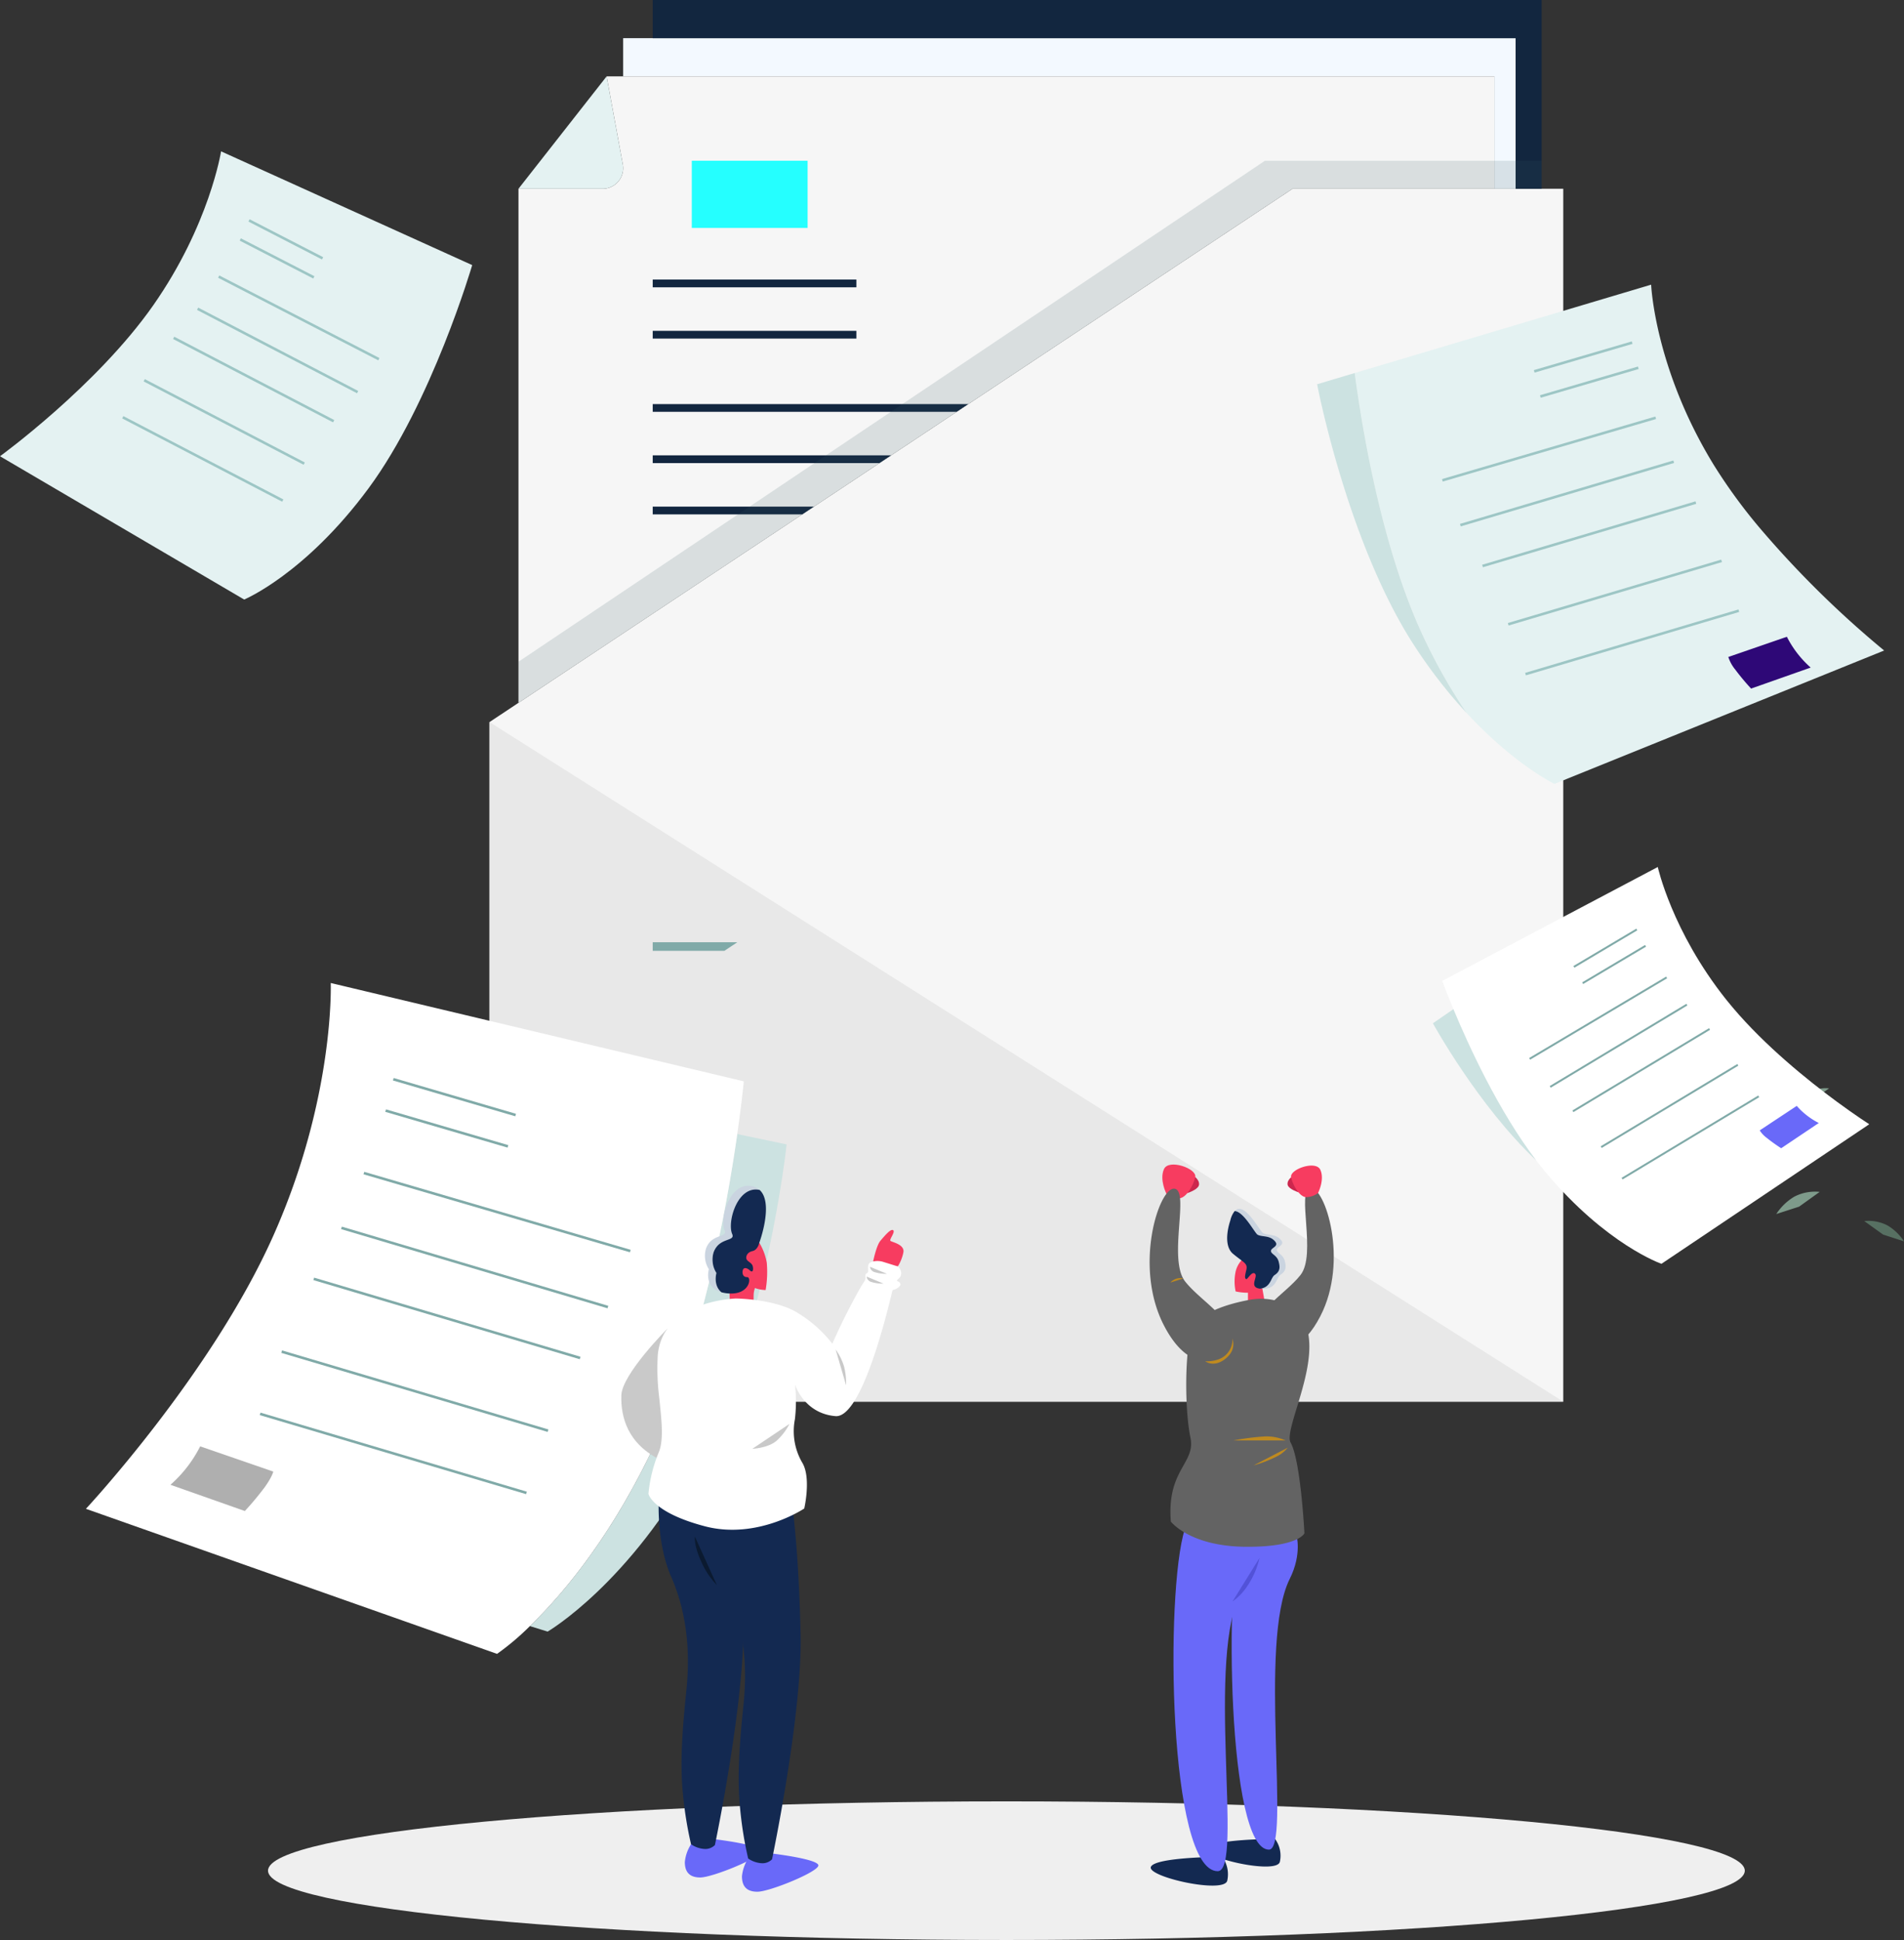 <svg id="Grupo_998830" data-name="Grupo 998830" xmlns="http://www.w3.org/2000/svg" xmlns:xlink="http://www.w3.org/1999/xlink" width="521.558" height="531.364" viewBox="0 0 521.558 531.364">
  <rect x="0" y="0" width="521.558" height="531.364" fill="#333333" stroke="none"/>
  <defs>
    <clipPath id="clip-path">
      <rect id="Rectángulo_344872" data-name="Rectángulo 344872" width="521.558" height="531.364" fill="none"/>
    </clipPath>
    <clipPath id="clip-path-3">
      <rect id="Rectángulo_344841" data-name="Rectángulo 344841" width="280.275" height="148.481" fill="none"/>
    </clipPath>
  </defs>
  <g id="Grupo_998829" data-name="Grupo 998829" clip-path="url(#clip-path)">
    <g id="Grupo_998828" data-name="Grupo 998828" transform="translate(0 0.001)">
      <g id="Grupo_998827" data-name="Grupo 998827" clip-path="url(#clip-path)">
        <path id="Trazado_699528" data-name="Trazado 699528" d="M244.359,1470.156a17.365,17.365,0,0,0-5.7-5.479,14.2,14.2,0,0,0-7.969-1.495l6.475,4.649Z" transform="translate(-163.719 -1038.348)" fill="#577062"/>
        <path id="Trazado_699529" data-name="Trazado 699529" d="M230.282,1355.933a12.449,12.449,0,0,0-4.084-3.927,10.18,10.18,0,0,0-5.713-1.071l4.641,3.332Z" transform="translate(-156.476 -958.702)" fill="#577062"/>
        <path id="Trazado_699530" data-name="Trazado 699530" d="M1769.93,1157.435a13.827,13.827,0,0,0-4.536-4.362,11.308,11.308,0,0,0-6.345-1.19l5.155,3.7Z" transform="translate(-1248.372 -817.434)" fill="#577062"/>
        <path id="Trazado_699531" data-name="Trazado 699531" d="M1676.031,1130.4a15.108,15.108,0,0,1,4.956-4.766,12.355,12.355,0,0,1,6.932-1.3l-5.632,4.044Z" transform="translate(-1189.456 -797.881)" fill="#7e9b8b"/>
        <path id="Trazado_699532" data-name="Trazado 699532" d="M1696.5,1031.052a10.826,10.826,0,0,1,3.552-3.416,8.855,8.855,0,0,1,4.968-.932l-4.037,2.9Z" transform="translate(-1203.985 -728.606)" fill="#7e9b8b"/>
        <path id="Trazado_699533" data-name="Trazado 699533" d="M657.422,1718.5c0,10.485-90.557,18.985-202.265,18.985s-202.265-8.5-202.265-18.985,90.557-18.985,202.265-18.985,202.265,8.5,202.265,18.985" transform="translate(-179.474 -1206.125)" fill="#efefef"/>
        <path id="Trazado_699534" data-name="Trazado 699534" d="M756.527,72.042v30.787H701.238l-7.736,5.138-19.463,12.923L489.21,243.636V102.829h23.037a5.639,5.639,0,0,0,5.641-5.627,5.707,5.707,0,0,0-.092-1.033l-4.437-24.127Z" transform="translate(-347.186 -51.128)" fill="#f6f6f6"/>
        <path id="Trazado_699535" data-name="Trazado 699535" d="M517.888,97.2a5.639,5.639,0,0,1-5.641,5.627H489.21l24.149-30.787L517.8,96.168a5.707,5.707,0,0,1,.092,1.033" transform="translate(-347.186 -51.127)" fill="#e4f2f2"/>
        <path id="Trazado_699536" data-name="Trazado 699536" d="M832.478,36.01V77.257h-5.846V46.47H587.993V36.01Z" transform="translate(-417.291 -25.556)" fill="#f3f9ff"/>
        <path id="Trazado_699537" data-name="Trazado 699537" d="M756.008,178.085V510.3H461.882V324.158l7.934-5.266,56.408-37.461,3.553-2.357,17.772-11.805,3.2-2.123L568.7,253.227l3.2-2.123,17.941-11.919,3.2-2.123,61.609-40.915,19.463-12.924,7.736-5.138Z" transform="translate(-327.791 -126.385)" fill="#f6f6f6"/>
        <path id="Trazado_699538" data-name="Trazado 699538" d="M859.384,0V51.7h-7.113V10.456H615.883V0Z" transform="translate(-437.083 -0.002)" fill="#12263f"/>
        <path id="Trazado_699539" data-name="Trazado 699539" d="M756.008,867.378,461.882,681.239V867.378Z" transform="translate(-327.791 -483.467)" fill="#e8e8e8"/>
        <path id="Trazado_699540" data-name="Trazado 699540" d="M702.327,381.234l-3.2,2.123H615.882v-2.123Z" transform="translate(-437.083 -270.557)" fill="#12263f"/>
        <path id="Trazado_699541" data-name="Trazado 699541" d="M615.883,429.6h65.3l-3.2,2.123H615.883Z" transform="translate(-437.083 -304.883)" fill="#12263f"/>
        <path id="Trazado_699542" data-name="Trazado 699542" d="M660.039,477.969l-3.2,2.123H615.883v-2.123Z" transform="translate(-437.083 -339.208)" fill="#12263f"/>
        <path id="Trazado_699543" data-name="Trazado 699543" d="M639.068,888.947l-3.553,2.357H615.882v-2.357Z" transform="translate(-437.083 -630.874)" fill="#80aaa8"/>
        <rect id="Rectángulo_344839" data-name="Rectángulo 344839" width="55.792" height="2.123" transform="translate(178.799 76.571)" fill="#12263f"/>
        <rect id="Rectángulo_344840" data-name="Rectángulo 344840" width="55.792" height="2.123" transform="translate(178.799 90.614)" fill="#12263f"/>
        <g id="Grupo_998826" data-name="Grupo 998826" transform="translate(142.024 44.026)" opacity="0.15">
          <g id="Grupo_998825" data-name="Grupo 998825">
            <g id="Grupo_998824" data-name="Grupo 998824" clip-path="url(#clip-path-3)">
              <path id="Trazado_699544" data-name="Trazado 699544" d="M769.487,151.654h-75.8L489.211,288.875v11.259L701.238,159.327h68.248Z" transform="translate(-489.211 -151.653)" fill="#335a60"/>
            </g>
          </g>
        </g>
        <path id="Trazado_699545" data-name="Trazado 699545" d="M1423.3,368.782l-7.608,3.079-82.7,33.455s-10.914-5.23-24.042-19.385a154.041,154.041,0,0,1-11.536-20.242c-11.706-24.545-17.156-57.93-19.13-72.913l81.186-24.2s.948,22.91,17.12,49.316A147.747,147.747,0,0,0,1389.12,335.1a272.576,272.576,0,0,0,34.177,33.682" transform="translate(-907.177 -190.607)" fill="#e4f2f2"/>
        <path id="Trazado_699546" data-name="Trazado 699546" d="M570.315,1072.79s-5.457,51.177-24.248,85.786-41.226,47.653-41.226,47.653l-4.855-1.508c8.521-8.231,21.742-23.6,33.569-48.4,13.5-28.3,20.327-66.033,23.235-86.367Z" transform="translate(-354.833 -759.336)" fill="#cce2e1"/>
        <path id="Trazado_699547" data-name="Trazado 699547" d="M60.556,142.787l68.793,31.159s-11.024,37.637-28.417,61.166-34.046,30.434-34.046,30.434L0,226.3S26.493,207.063,41.947,185s18.609-42.211,18.609-42.211" transform="translate(0 -101.335)" fill="#e4f2f2"/>
        <path id="Trazado_699548" data-name="Trazado 699548" d="M1217.836,1114.837s-2.56-.815-2.934-1.935.917-2.173.917-2.173l2.017,1.426Z" transform="translate(-862.151 -788.269)" fill="#cc274e"/>
        <path id="Trazado_699549" data-name="Trazado 699549" d="M1212.105,1156.049c-2.288,4.426-4.693,6.859-6.952,8.09-.122-4.867-1.853-9.083-6.842-11.267,2.7-2.776,6.2-5.343,8.363-8.1,4.484-5.709-1.225-23.231,2.718-23.771s10.593,19.828,2.712,35.044" transform="translate(-850.425 -795.555)" fill="#636363"/>
        <path id="Trazado_699550" data-name="Trazado 699550" d="M1225.551,1107.187s1.858-3.618.635-6.335-8.49-.136-8.014,2.037,2.224,5.136,3.9,5.421a5.326,5.326,0,0,0,3.483-1.123" transform="translate(-864.503 -780.43)" fill="#f73c60"/>
        <path id="Trazado_699551" data-name="Trazado 699551" d="M1105.365,1751.782a8.1,8.1,0,0,1,1.376,6.566c-.943,3.653-22.041-1.079-20.91-3.8s19.534-2.764,19.534-2.764" transform="translate(-770.569 -1243.216)" fill="#132951"/>
        <path id="Trazado_699552" data-name="Trazado 699552" d="M1157.155,1734.911a7.774,7.774,0,0,1,1.32,6.3c-.9,3.5-21.141-1.035-20.057-3.647s18.737-2.651,18.737-2.651" transform="translate(-807.89 -1231.243)" fill="#132951"/>
        <path id="Trazado_699553" data-name="Trazado 699553" d="M1128.285,1430.191s1.915,5.378-2.161,12.537c-10.386,18.243.519,77.318-6.763,77.32-13.525,0-14.436-76.524-9.03-93.627s17.953,3.769,17.953,3.769" transform="translate(-785.795 -1007.533)" fill="#6969f9"/>
        <path id="Trazado_699554" data-name="Trazado 699554" d="M1179.881,1423.548s1.613,5.158-1.821,12.026c-8.749,17.5.438,74.163-5.7,74.165-11.395,0-12.162-73.4-7.607-89.807s15.125,3.616,15.125,3.616" transform="translate(-824.764 -1003.123)" fill="#6969f9"/>
        <path id="Trazado_699555" data-name="Trazado 699555" d="M1120.348,1114.893s2.737-.871,3.136-2.069-.98-2.323-.98-2.323l-2.156,1.524Z" transform="translate(-795.095 -788.108)" fill="#cc274e"/>
        <rect id="Rectángulo_344842" data-name="Rectángulo 344842" width="0.708" height="49.359" transform="translate(59.744 76.073) rotate(-62.723)" fill="#9dc6c5"/>
        <rect id="Rectángulo_344843" data-name="Rectángulo 344843" width="0.708" height="49.42" transform="translate(53.968 84.88) rotate(-62.484)" fill="#9dc6c5"/>
        <rect id="Rectángulo_344844" data-name="Rectángulo 344844" width="0.708" height="49.416" transform="matrix(0.462, -0.887, 0.887, 0.462, 39.341, 104.467)" fill="#9dc6c5"/>
        <rect id="Rectángulo_344845" data-name="Rectángulo 344845" width="0.708" height="49.42" transform="translate(47.407 92.848) rotate(-62.484)" fill="#9dc6c5"/>
        <rect id="Rectángulo_344846" data-name="Rectángulo 344846" width="0.708" height="49.417" transform="translate(33.47 114.6) rotate(-62.497)" fill="#9dc6c5"/>
        <rect id="Rectángulo_344847" data-name="Rectángulo 344847" width="0.708" height="22.667" transform="matrix(0.458, -0.889, 0.889, 0.458, 65.654, 65.903)" fill="#9dc6c5"/>
        <rect id="Rectángulo_344848" data-name="Rectángulo 344848" width="0.708" height="22.667" transform="matrix(0.458, -0.889, 0.889, 0.458, 68.055, 60.686)" fill="#9dc6c5"/>
        <path id="Trazado_699556" data-name="Trazado 699556" d="M1166.889,1186.3a6.928,6.928,0,0,0-1.743,3.211,13.076,13.076,0,0,0,0,5.455s6.475,1.547,7.97-1.818-.268-5.107-.268-5.107l-2.3-2.321-1.916-.348Z" transform="translate(-826.67 -841.244)" fill="#f73c60"/>
        <path id="Trazado_699557" data-name="Trazado 699557" d="M1177.513,1216.034v3.168h4.712l-.786-4.392-2.624-.251Z" transform="translate(-835.665 -861.956)" fill="#f73c60"/>
        <path id="Trazado_699558" data-name="Trazado 699558" d="M1137.3,1264.74c2.759,4.936,3.775,24.828,3.775,24.828s-1.6,3.769-15.925,3.7c-15.46-.076-20.664-6.894-20.664-6.894-1.162-14.229,6.824-15.971,5.372-22.941s-1.643-20.908,0-28.65c1.208-5.68,11.047-8.213,16.2-9.153a16.557,16.557,0,0,1,8.078.459,14.728,14.728,0,0,1,1.44.546c4.989,2.183,6.72,6.4,6.842,11.267.261,10.407-6.812,23.806-5.123,26.838" transform="translate(-783.755 -869.605)" fill="#636363"/>
        <path id="Trazado_699559" data-name="Trazado 699559" d="M1097.857,1106.716s-1.986-3.868-.679-6.771,9.075-.145,8.567,2.178-2.377,5.49-4.165,5.794-3.723-1.2-3.723-1.2" transform="translate(-778.336 -779.729)" fill="#f73c60"/>
        <path id="Trazado_699560" data-name="Trazado 699560" d="M261.275,954.353s-.524,5.563-1.791,14.445c-2.909,20.334-9.739,58.064-23.235,86.367-11.827,24.793-25.047,40.165-33.569,48.4a71.487,71.487,0,0,1-8.988,7.6L81.061,1071.436s34.411-36.852,51.312-74.745,15.754-69.275,15.754-69.275Z" transform="translate(-57.528 -658.175)" fill="#fff"/>
        <rect id="Rectángulo_344849" data-name="Rectángulo 344849" width="0.707" height="76.02" transform="matrix(0.281, -0.96, 0.96, 0.281, 99.579, 321.639)" fill="#80aaa8"/>
        <rect id="Rectángulo_344850" data-name="Rectángulo 344850" width="0.708" height="76.113" transform="matrix(0.285, -0.959, 0.959, 0.285, 93.43, 336.649)" fill="#80aaa8"/>
        <rect id="Rectángulo_344851" data-name="Rectángulo 344851" width="0.708" height="76.108" transform="translate(77.058 370.553) rotate(-73.473)" fill="#80aaa8"/>
        <rect id="Rectángulo_344852" data-name="Rectángulo 344852" width="0.708" height="76.113" transform="translate(85.845 350.62) rotate(-73.459)" fill="#80aaa8"/>
        <rect id="Rectángulo_344853" data-name="Rectángulo 344853" width="0.708" height="76.108" transform="translate(71.151 387.595) rotate(-73.473)" fill="#80aaa8"/>
        <rect id="Rectángulo_344854" data-name="Rectángulo 344854" width="0.707" height="34.91" transform="translate(105.533 304.53) rotate(-73.699)" fill="#80aaa8"/>
        <rect id="Rectángulo_344855" data-name="Rectángulo 344855" width="0.707" height="34.91" transform="matrix(0.281, -0.96, 0.96, 0.281, 107.634, 295.938)" fill="#80aaa8"/>
        <path id="Trazado_699561" data-name="Trazado 699561" d="M160.848,1375.1l20.375,7.186a80.922,80.922,0,0,0,5.446-6.53c2.086-2.92,2.343-4.276,2.343-4.276l-20.023-6.909a35.322,35.322,0,0,1-8.14,10.528" transform="translate(-114.152 -968.42)" fill="#afafaf"/>
        <rect id="Rectángulo_344856" data-name="Rectángulo 344856" width="60.898" height="0.708" transform="translate(395.007 131.219) rotate(-16.34)" fill="#9dc6c5"/>
        <rect id="Rectángulo_344857" data-name="Rectángulo 344857" width="60.973" height="0.708" transform="translate(399.928 143.495) rotate(-16.554)" fill="#9dc6c5"/>
        <rect id="Rectángulo_344858" data-name="Rectángulo 344858" width="60.968" height="0.708" transform="translate(413.045 170.647) rotate(-16.554)" fill="#9dc6c5"/>
        <rect id="Rectángulo_344859" data-name="Rectángulo 344859" width="60.973" height="0.708" transform="translate(406.003 154.687) rotate(-16.554)" fill="#9dc6c5"/>
        <rect id="Rectángulo_344860" data-name="Rectángulo 344860" width="60.968" height="0.708" transform="translate(417.777 184.299) rotate(-16.554)" fill="#9dc6c5"/>
        <rect id="Rectángulo_344861" data-name="Rectángulo 344861" width="27.966" height="0.708" transform="translate(421.843 108.258) rotate(-16.34)" fill="#9dc6c5"/>
        <rect id="Rectángulo_344862" data-name="Rectángulo 344862" width="27.966" height="0.708" transform="translate(420.16 101.375) rotate(-16.34)" fill="#9dc6c5"/>
        <path id="Trazado_699562" data-name="Trazado 699562" d="M1144.54,1261.988s1.613,3.012-1.648,5.7-5.639.774-5.639.774,6.387-2.8,7.287-6.47" transform="translate(-807.093 -895.616)" fill="#bf8a1f"/>
        <path id="Trazado_699563" data-name="Trazado 699563" d="M1653.321,609.2,1637,614.953a64.8,64.8,0,0,1-4.362-5.231,10.548,10.548,0,0,1-1.877-3.425l16.04-5.535a28.292,28.292,0,0,0,6.521,8.434" transform="translate(-1157.328 -426.353)" fill="#2e0877"/>
        <path id="Trazado_699564" data-name="Trazado 699564" d="M1477.8,888.437l-56.925,38.226s-15.068-5.195-31.686-25.033c-.884-1.054-1.755-2.151-2.611-3.277-10.341-13.546-18.515-31.389-22.691-41.432-1.974-4.742-3.057-7.75-3.057-7.75l59.04-31.191s3.864,17.609,18.692,36.258c.588.736,1.189,1.472,1.812,2.2,8.932,10.581,20.6,19.973,28.516,25.8,5.294,3.893,8.911,6.2,8.911,6.2" transform="translate(-965.759 -580.51)" fill="#fff"/>
        <rect id="Rectángulo_344863" data-name="Rectángulo 344863" width="43.645" height="0.531" transform="matrix(0.86, -0.511, 0.511, 0.86, 418.872, 289.788)" fill="#80aaa8"/>
        <rect id="Rectángulo_344864" data-name="Rectángulo 344864" width="43.698" height="0.531" transform="translate(424.505 297.467) rotate(-31.039)" fill="#80aaa8"/>
        <rect id="Rectángulo_344865" data-name="Rectángulo 344865" width="43.695" height="0.531" transform="translate(438.47 313.968) rotate(-31.055)" fill="#80aaa8"/>
        <rect id="Rectángulo_344866" data-name="Rectángulo 344866" width="43.698" height="0.531" transform="translate(430.727 304.152) rotate(-31.055)" fill="#80aaa8"/>
        <rect id="Rectángulo_344867" data-name="Rectángulo 344867" width="43.695" height="0.531" transform="translate(444.197 322.596) rotate(-31.055)" fill="#80aaa8"/>
        <rect id="Rectángulo_344868" data-name="Rectángulo 344868" width="20.043" height="0.531" transform="matrix(0.86, -0.511, 0.511, 0.86, 433.396, 269.068)" fill="#80aaa8"/>
        <rect id="Rectángulo_344869" data-name="Rectángulo 344869" width="20.042" height="0.531" transform="matrix(0.86, -0.511, 0.511, 0.86, 430.998, 264.593)" fill="#80aaa8"/>
        <path id="Trazado_699565" data-name="Trazado 699565" d="M1676.582,1048.042l-10.3,6.915a46.441,46.441,0,0,1-3.963-2.849,7.562,7.562,0,0,1-1.916-2.042l10.142-6.711a20.277,20.277,0,0,0,6.034,4.687" transform="translate(-1178.367 -740.455)" fill="#6969f9"/>
        <rect id="Rectángulo_344870" data-name="Rectángulo 344870" width="31.72" height="18.402" transform="translate(189.503 44.027)" fill="#25ffff"/>
        <path id="Trazado_699566" data-name="Trazado 699566" d="M1177.554,1158.493c-1.3.842-1.012,4.239-5.492,3.864-.042-.007-.092-.007-.135-.014,2.958-.361,2.874-3.022,3.985-3.744,1.444-.942,1.536-2.046,1.054-3.758-.467-1.67-2.13-2-2.081-2.852s2.229-1.224,1.161-2.541c-1.458-1.8-3.532-1.2-4.812-1.876-.764-.411-3.815-6.391-6.292-6.476,2.647-2.973,6.865,5.542,7.8,6.037,1.317.708,3.454.085,4.954,1.939,1.09,1.352-1.153,1.727-1.2,2.612s1.663,1.217,2.152,2.937c.5,1.755.4,2.9-1.09,3.871" transform="translate(-826.743 -809.375)" fill="#cad4e0"/>
        <path id="Trazado_699567" data-name="Trazado 699567" d="M1170.91,1160.135c-1.111.722-1.026,3.383-3.984,3.744-3.213-.347-.538-3.227-1.387-4.084-.389-.4-.87-.078-1.3.361-.524.538-.991,1.26-1.161,1.1-.213-.184-.34-.311-.255-.984a13.829,13.829,0,0,1,.29-1.394c.489-1.96-.481-1.96-3.6-4.544s-.764-9.095-.764-9.095a6.427,6.427,0,0,1,1.2-2.612c2.477.085,5.528,6.066,6.292,6.476,1.281.679,3.355.071,4.813,1.875,1.069,1.317-1.118,1.677-1.161,2.541s1.614,1.182,2.081,2.852c.481,1.713.389,2.817-1.054,3.758" transform="translate(-821.741 -810.911)" fill="#132951"/>
        <path id="Trazado_699568" data-name="Trazado 699568" d="M1107.224,1161.3a5.74,5.74,0,0,1-3.94,7.019c-3.64,1.123-9.406.678-14.617-9.384-8.421-16.262-1.307-38.041,2.9-37.46s-1.888,19.311,2.9,25.409c3.725,4.741,11.135,8.955,12.749,14.416" transform="translate(-769.825 -795.889)" fill="#636363"/>
        <path id="Trazado_699569" data-name="Trazado 699569" d="M1163.727,1356.312a69.391,69.391,0,0,1,8.6-1.1,12.927,12.927,0,0,1,5.725,1.1Z" transform="translate(-825.881 -961.775)" fill="#bf8a1f"/>
        <path id="Trazado_699570" data-name="Trazado 699570" d="M1182.788,1370.681a35.586,35.586,0,0,0,6.534-2.541,8.969,8.969,0,0,0,2.831-2.323Z" transform="translate(-839.408 -969.302)" fill="#bf8a1f"/>
        <path id="Trazado_699571" data-name="Trazado 699571" d="M1104.369,1207.173a3.487,3.487,0,0,1,3.5-1.105Z" transform="translate(-783.755 -855.886)" fill="#bf8a1f"/>
        <path id="Trazado_699572" data-name="Trazado 699572" d="M1283.755,445.084a137.168,137.168,0,0,1-14.332-18.458c-18.4-28.268-26.64-71.624-26.64-71.624l10.3-3.072c1.974,14.983,7.424,48.368,19.13,72.913a154.042,154.042,0,0,0,11.536,20.242" transform="translate(-881.986 -249.76)" fill="#cce2e1"/>
        <path id="Trazado_699573" data-name="Trazado 699573" d="M1380.327,993.544c-16.016-15.124-28.3-37.568-28.3-37.568l5.613-3.864c4.176,10.043,12.35,27.885,22.69,41.432" transform="translate(-959.513 -675.701)" fill="#cce2e1"/>
        <path id="Trazado_699574" data-name="Trazado 699574" d="M701.775,1747.494a10.948,10.948,0,0,0-1.7,4.867c0,2.251.852,4.228,4.228,4.228s17-5.566,16.7-7.27-12.368-3.155-12.368-3.155l-5.334-1.1Z" transform="translate(-496.831 -1238.446)" fill="#6969f9"/>
        <path id="Trazado_699575" data-name="Trazado 699575" d="M647.871,1734.038a10.948,10.948,0,0,0-1.7,4.867c0,2.251.852,4.228,4.228,4.228s17-5.566,16.7-7.27-12.368-3.155-12.368-3.155l-5.335-1.1Z" transform="translate(-458.576 -1228.897)" fill="#6969f9"/>
        <path id="Trazado_699576" data-name="Trazado 699576" d="M664.365,1407.388a122.674,122.674,0,0,0,6.594,20.177c4.38,10.038,5.292,20.623,4.2,31.208s-1.825,20.075-.913,28.653a102.835,102.835,0,0,0,2.19,13.505,7.365,7.365,0,0,0,3.589,1.278,3.711,3.711,0,0,0,2.95-1.065s8.3-39.512,7.817-61.655-2.1-33.776-2.1-33.776l-12.259-8.078Z" transform="translate(-471.491 -991.882)" fill="#132951"/>
        <path id="Trazado_699577" data-name="Trazado 699577" d="M621.559,1391.26s-1.094,12.813,3.286,22.85,5.292,20.622,4.2,31.208-1.825,20.075-.913,28.653a102.83,102.83,0,0,0,2.19,13.505,7.363,7.363,0,0,0,3.589,1.277,3.71,3.71,0,0,0,2.95-1.065s8.3-39.511,7.817-61.655-2.1-33.775-2.1-33.775l-12.259-8.078Z" transform="translate(-441.026 -982.334)" fill="#132951"/>
        <path id="Trazado_699578" data-name="Trazado 699578" d="M823.874,1169.031s.857-4.354,2.013-5.693,2.8-3.346,3.468-2.859-1.156,2.555-.73,2.92,3.954.973,3.528,3.163a11.66,11.66,0,0,1-1.521,3.831l-4.38.366Z" transform="translate(-584.692 -823.524)" fill="#f73c60"/>
        <path id="Trazado_699579" data-name="Trazado 699579" d="M698.588,1172.431a16.076,16.076,0,0,1,2.048,5.461,28.87,28.87,0,0,1-.315,7.509,9.265,9.265,0,0,1-5.3-1.838,16.54,16.54,0,0,1-3.361-3.781l-.368-2.363,1.628-3.2,1.575-1.418Z" transform="translate(-490.598 -832.059)" fill="#f73c60"/>
        <path id="Trazado_699580" data-name="Trazado 699580" d="M695.347,1209.578a5.942,5.942,0,0,0-.362,1.9c-.026,1.076,0,4.989,0,4.989l-6.459-.131-.131-5.278,1-2.153,2.888-1.232,2.809-.422Z" transform="translate(-488.544 -856.77)" fill="#f73c60"/>
        <path id="Trazado_699581" data-name="Trazado 699581" d="M598.853,1253.54s-12.431,12.436-12.613,18.256,1.643,13.484,11.133,17.865,13.14-12.958,12.958-13.687-11.477-22.433-11.477-22.433" transform="translate(-416.038 -889.621)" fill="#c9c9c9"/>
        <path id="Trazado_699582" data-name="Trazado 699582" d="M680.147,1195.242c.821.365,1.088,1.084-.077,1.84-1.216.792-1.259.161-1.464.945,0,0,0,.007,0,.011-2.825,11.815-9.14,34.672-15.549,34.131-8.639-.73-11.074-8.64-11.074-8.64a42.189,42.189,0,0,1-.029,9.49,17.1,17.1,0,0,0,2.1,12.045c2.373,4.2.456,12.41.456,12.41s-12.866,8.64-27.222,4.866-15.454-8.881-15.454-8.881a38.881,38.881,0,0,1,2.8-11.315c1.347-3.164.869-8.074.318-13.447-.051-.482-.1-.967-.15-1.456a64.1,64.1,0,0,1-.412-11.79c1.34-15.038,21.422-15.5,21.422-15.5s10.578.095,16.783,3.865a35.442,35.442,0,0,1,9.611,8.516,171.223,171.223,0,0,1,7.847-15.622q.515-.838.986-1.555a0,0,0,0,1,0,0c.628-.985-.2-1.693.577-2.1s.139-1.095.46-2.329a1,1,0,0,1,.478-.595v0a3.058,3.058,0,0,1,1.036-.365,5.438,5.438,0,0,1,2.629.178l3.93,1.227a2.581,2.581,0,0,1,.883,1.457,2.154,2.154,0,0,1,.029.657c-.139,1.325-1.734,1.6-.912,1.964" transform="translate(-434.207 -844.295)" fill="#fff"/>
        <path id="Trazado_699583" data-name="Trazado 699583" d="M680.045,1119.874c-6.063-1.343-8.957,8.789-7.526,12.06.949,2.172-3.573.789-5.1,5.041a6.829,6.829,0,0,0,.788,5.632s-.982,3.325,1.365,5.281c-4.895-1.376-3.435-6.314-3.435-6.314a6.833,6.833,0,0,1-.788-5.632c1.526-4.256,6.044-2.873,5.1-5.041-1.471-3.361,1.628-13.969,8.034-11.921a4.127,4.127,0,0,1,1.562.894" transform="translate(-471.963 -793.94)" fill="#cad4e0"/>
        <path id="Trazado_699584" data-name="Trazado 699584" d="M685.013,1136.837s-.38,1.982-1.876,2.3-1.931,1.617-1.577,2.285,1.445.931,1.668,1.905-.022,1.836-.766,1.128-1.65-.946-1.927-.2-.117,2.048,1.142,2.007.785,4.752-4.8,4.489a9.926,9.926,0,0,1-2.237-.339c-2.347-1.956-1.365-5.282-1.365-5.282a6.829,6.829,0,0,1-.789-5.632c1.522-4.253,6.044-2.869,5.1-5.041-1.431-3.271,1.464-13.4,7.526-12.06,3.931,3.614-.091,14.439-.091,14.439" transform="translate(-477.022 -796.464)" fill="#132951"/>
        <path id="Trazado_699585" data-name="Trazado 699585" d="M788.479,1273.187a15.787,15.787,0,0,1,2.312,4.684,19.066,19.066,0,0,1,.547,5.108Z" transform="translate(-559.573 -903.564)" fill="#c9c9c9"/>
        <path id="Trazado_699586" data-name="Trazado 699586" d="M817.837,1204.456s-.091.8.981,1.369a10.584,10.584,0,0,0,3.627.547Z" transform="translate(-580.406 -854.786)" fill="#c9c9c9"/>
        <path id="Trazado_699587" data-name="Trazado 699587" d="M820.98,1195.183s-.091.8.981,1.369a10.581,10.581,0,0,0,3.627.548Z" transform="translate(-582.637 -848.205)" fill="#c9c9c9"/>
        <path id="Trazado_699588" data-name="Trazado 699588" d="M720.068,1343.406a15.985,15.985,0,0,1-3.407,4.5c-2.311,2.129-6.749,2.311-6.749,2.311Z" transform="translate(-503.815 -953.397)" fill="#c9c9c9"/>
        <path id="Trazado_699589" data-name="Trazado 699589" d="M655.639,1449.78s-.345,2.3,1.685,6.724a21.9,21.9,0,0,0,4.331,6.547Z" transform="translate(-465.282 -1028.889)" fill="#0b1a30"/>
        <path id="Trazado_699590" data-name="Trazado 699590" d="M1170.339,1469.893a22.693,22.693,0,0,1-3.158,7.432,15.817,15.817,0,0,1-4.227,4.476Z" transform="translate(-825.332 -1043.163)" fill="#5252d8"/>
      </g>
    </g>
  </g>
</svg>
